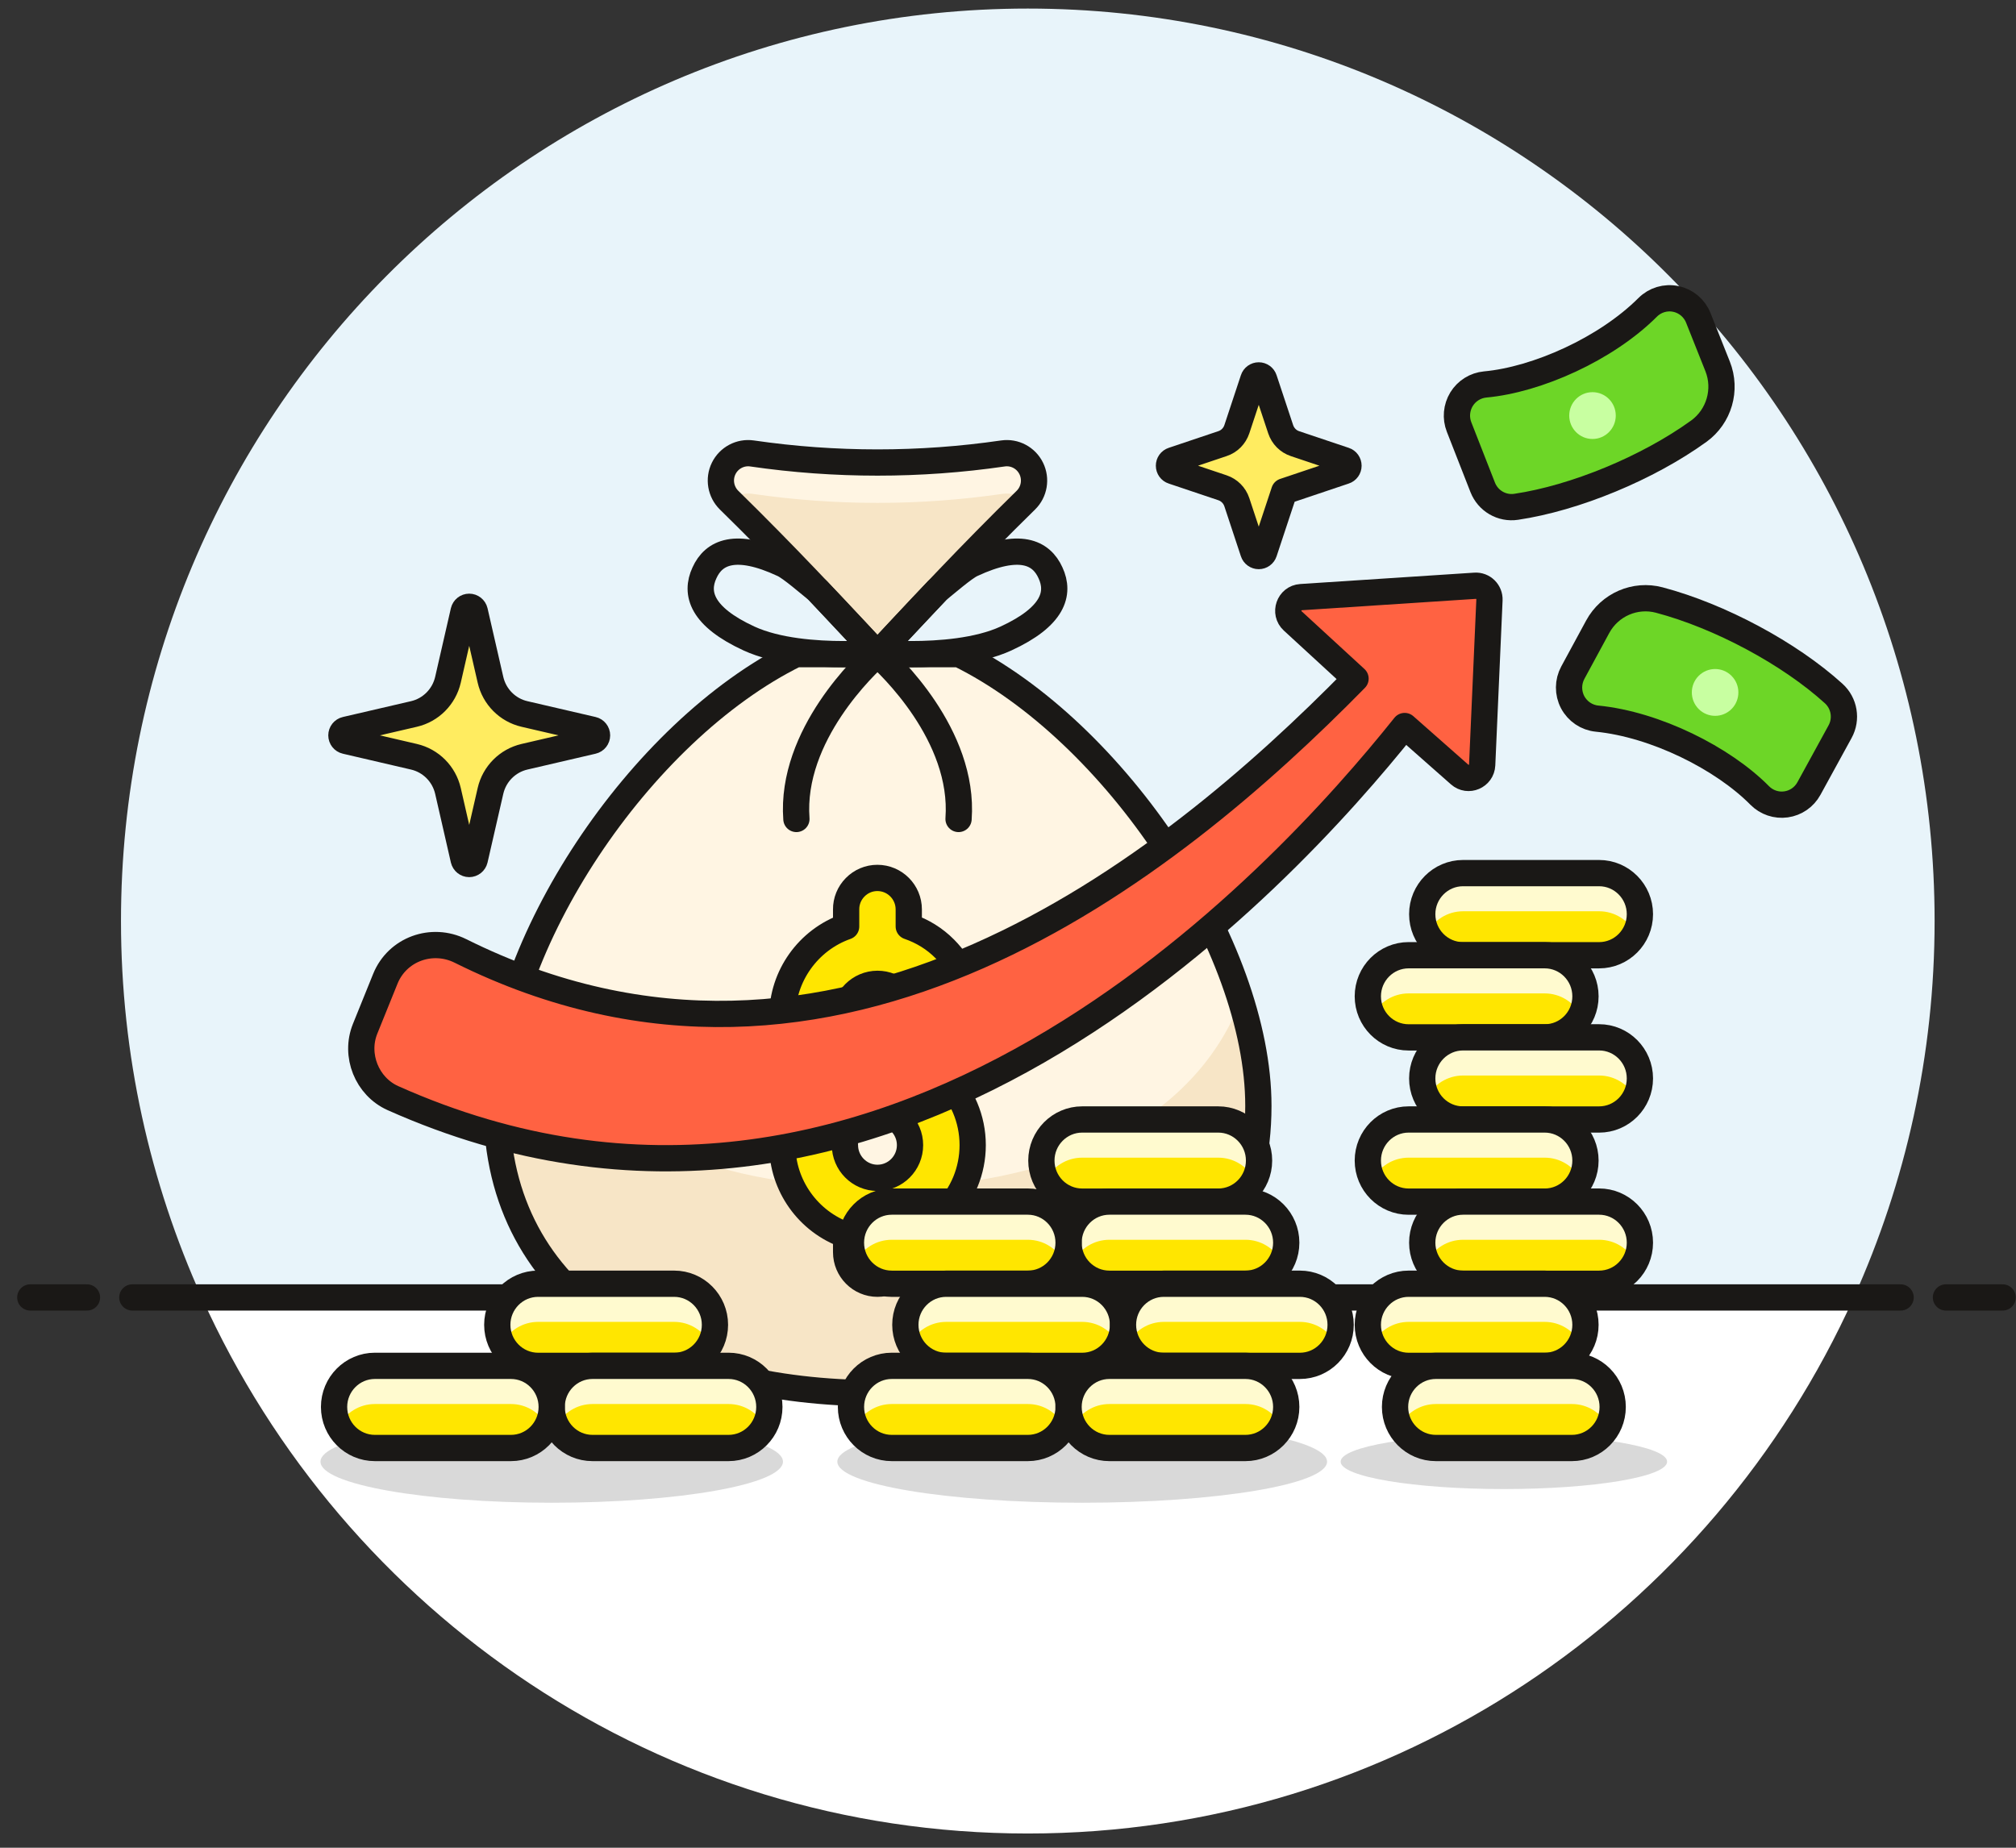 <svg xmlns="http://www.w3.org/2000/svg" xmlns:xlink= "http://www.w3.org/1999/xlink" viewBox="0 0 72 66"><rect x="0" y="0" width="72" height="66" fill="#333333" stroke="none"/><g id="Final" stroke="none" stroke-width="1" fill="none" fill-rule="evenodd"><g id="Assets" transform="translate(-244, -201)"><g id="Multicolor/Business/67--income-financial-increasing" transform="translate(242, 196)"><g id="67--income-financial-increasing" transform="translate(2.274, 5.306)"><path d="M68.819,32.593 C68.819,14.592 54.319,0 36.433,0 C18.547,0 4.047,14.592 4.047,32.593 C4.047,37.388 5.084,41.938 6.932,46.038 L65.934,46.038 C67.781,41.938 68.819,37.388 68.819,32.593" id="Fill-1" fill="#E8F4FA"></path><path d="M6.932,46.038 C12.021,57.328 23.312,65.186 36.433,65.186 C49.554,65.186 60.845,57.328 65.934,46.038 L6.932,46.038 Z" id="Fill-3" fill="#FFFFFF"></path><path d="M4.452,46.038 L67.605,46.038" id="Stroke-5" stroke="#1A1816" stroke-width="0.938" stroke-linecap="round" stroke-linejoin="round"></path><path d="M0.808,46.038 L2.832,46.038" id="Stroke-7" stroke="#1A1816" stroke-width="0.938" stroke-linecap="round" stroke-linejoin="round"></path><path d="M69.224,46.038 L71.248,46.038" id="Stroke-9" stroke="#1A1816" stroke-width="0.938" stroke-linecap="round" stroke-linejoin="round"></path><path d="M17.462,39.193 C17.462,33.512 22.553,25.817 28.15,23.059 L33.978,23.059 C39.576,25.817 44.668,33.512 44.668,39.193 C44.668,46.136 38.575,49.46 31.065,49.46 C23.554,49.46 17.462,46.136 17.462,39.193" id="Fill-11" fill="#FFF5E3"></path><path d="M31.064,42.126 C24.985,42.126 19.838,39.946 18.097,35.435 C17.694,36.733 17.462,38.007 17.462,39.193 C17.462,46.136 23.555,49.459 31.064,49.459 C38.575,49.459 44.667,46.136 44.667,39.193 C44.667,38.007 44.435,36.733 44.033,35.435 C42.29,39.946 37.143,42.126 31.064,42.126" id="Fill-13" fill="#F7E5C6"></path><path d="M17.462,39.193 C17.462,33.512 22.553,25.817 28.15,23.059 L33.978,23.059 C39.576,25.817 44.668,33.512 44.668,39.193 C44.668,46.136 38.575,49.46 31.065,49.46 C23.554,49.46 17.462,46.136 17.462,39.193 Z" id="Stroke-15" stroke="#1A1816" stroke-width="0.938" stroke-linecap="round" stroke-linejoin="round"></path><path d="M31.064,23.059 C31.064,23.059 29.831,21.72 28.518,20.351 C27.698,19.492 26.741,18.515 25.765,17.559 C25.465,17.264 25.385,16.806 25.572,16.426 C25.759,16.047 26.167,15.831 26.583,15.891 C28.076,16.108 29.568,16.215 31.064,16.215 C32.561,16.215 34.053,16.108 35.546,15.891 C35.962,15.831 36.37,16.047 36.556,16.427 C36.742,16.806 36.665,17.264 36.364,17.559 C35.388,18.515 34.431,19.492 33.611,20.351 C32.298,21.72 31.064,23.059 31.064,23.059" id="Fill-17" fill="#F7E5C6"></path><path d="M25.791,17.585 C26.003,17.391 26.288,17.291 26.583,17.332 C28.075,17.549 29.568,17.657 31.065,17.657 C32.56,17.657 34.053,17.549 35.546,17.332 C35.84,17.291 36.127,17.391 36.337,17.585 C36.346,17.576 36.355,17.568 36.364,17.559 C36.665,17.263 36.742,16.807 36.557,16.427 C36.369,16.046 35.962,15.831 35.546,15.892 C34.053,16.108 32.56,16.214 31.065,16.214 C29.568,16.214 28.075,16.108 26.583,15.892 C26.167,15.831 25.759,16.046 25.572,16.426 C25.386,16.807 25.465,17.263 25.765,17.559 C25.774,17.568 25.782,17.576 25.791,17.585" id="Fill-19" fill="#FFF5E3"></path><path d="M31.064,23.059 C31.064,23.059 29.831,21.72 28.518,20.351 C27.698,19.492 26.741,18.515 25.765,17.559 C25.465,17.264 25.385,16.806 25.572,16.426 C25.759,16.047 26.167,15.831 26.583,15.891 C28.076,16.108 29.568,16.215 31.064,16.215 C32.561,16.215 34.053,16.108 35.546,15.891 C35.962,15.831 36.37,16.047 36.556,16.427 C36.742,16.806 36.665,17.264 36.364,17.559 C35.388,18.515 34.431,19.492 33.611,20.351 C32.298,21.72 31.064,23.059 31.064,23.059 Z" id="Stroke-21" stroke="#1A1816" stroke-width="0.938" stroke-linecap="round" stroke-linejoin="round"></path><path d="M31.064,45.548 C30.447,45.548 29.945,45.043 29.945,44.422 L29.945,43.813 C28.592,43.334 27.665,42.042 27.665,40.597 C27.665,39.975 28.165,39.471 28.782,39.471 C29.4,39.471 29.902,39.975 29.902,40.595 C29.902,41.241 30.424,41.766 31.064,41.766 C31.705,41.766 32.227,41.242 32.227,40.597 C32.227,39.953 31.704,39.427 31.063,39.426 C30.155,39.426 29.301,39.07 28.66,38.425 C28.017,37.779 27.665,36.919 27.665,36.003 C27.665,34.559 28.592,33.266 29.945,32.789 L29.945,32.181 C29.942,31.882 30.058,31.599 30.268,31.386 C30.479,31.172 30.761,31.053 31.061,31.053 C31.68,31.053 32.182,31.557 32.182,32.178 L32.182,32.786 C32.678,32.957 33.11,33.226 33.468,33.587 C34.11,34.232 34.464,35.091 34.464,36.004 C34.464,36.625 33.962,37.13 33.345,37.13 C32.728,37.13 32.227,36.625 32.227,36.004 C32.227,35.693 32.105,35.4 31.885,35.177 C31.665,34.956 31.374,34.836 31.066,34.836 C30.426,34.837 29.902,35.361 29.902,36.006 C29.902,36.318 30.023,36.612 30.242,36.833 C30.46,37.053 30.752,37.174 31.061,37.174 C32.937,37.176 34.464,38.711 34.465,40.597 C34.464,41.509 34.11,42.368 33.467,43.016 C33.115,43.369 32.675,43.642 32.183,43.814 L32.183,44.422 C32.183,44.723 32.067,45.006 31.856,45.219 C31.644,45.431 31.363,45.548 31.064,45.548" id="Fill-23" fill="#FFE600"></path><path d="M31.064,45.548 C30.447,45.548 29.945,45.043 29.945,44.422 L29.945,43.813 C28.592,43.334 27.665,42.042 27.665,40.597 C27.665,39.975 28.165,39.471 28.782,39.471 C29.4,39.471 29.902,39.975 29.902,40.595 C29.902,41.241 30.424,41.766 31.064,41.766 C31.705,41.766 32.227,41.242 32.227,40.597 C32.227,39.953 31.704,39.427 31.063,39.426 C30.155,39.426 29.301,39.07 28.66,38.425 C28.017,37.779 27.665,36.919 27.665,36.003 C27.665,34.559 28.592,33.266 29.945,32.789 L29.945,32.181 C29.942,31.882 30.058,31.599 30.268,31.386 C30.479,31.172 30.761,31.053 31.061,31.053 C31.68,31.053 32.182,31.557 32.182,32.178 L32.182,32.786 C32.678,32.957 33.11,33.226 33.468,33.587 C34.11,34.232 34.464,35.091 34.464,36.004 C34.464,36.625 33.962,37.13 33.345,37.13 C32.728,37.13 32.227,36.625 32.227,36.004 C32.227,35.693 32.105,35.4 31.885,35.177 C31.665,34.956 31.374,34.836 31.066,34.836 C30.426,34.837 29.902,35.361 29.902,36.006 C29.902,36.318 30.023,36.612 30.242,36.833 C30.46,37.053 30.752,37.174 31.061,37.174 C32.937,37.176 34.464,38.711 34.465,40.597 C34.464,41.509 34.11,42.368 33.467,43.016 C33.115,43.369 32.675,43.642 32.183,43.814 L32.183,44.422 C32.183,44.723 32.067,45.006 31.856,45.219 C31.644,45.431 31.363,45.548 31.064,45.548 Z" id="Stroke-25" stroke="#1A1816" stroke-width="0.938" stroke-linecap="round" stroke-linejoin="round"></path><path d="M33.205,20.778 C33.478,20.562 34.154,19.97 34.436,19.843 C36.136,19.05 36.914,19.422 37.244,20.156 C37.584,20.889 37.35,21.72 35.651,22.502 C34.649,22.962 33.261,23.06 32.27,23.06 L31.064,23.06 C31.064,23.06 32.835,21.168 33.205,20.778 Z" id="Stroke-27" stroke="#1A1816" stroke-width="0.938" stroke-linecap="round" stroke-linejoin="round"></path><path d="M31.064,23.059 C31.453,23.402 34.183,25.944 33.96,28.947" id="Stroke-29" stroke="#1A1816" stroke-width="0.938" stroke-linecap="round" stroke-linejoin="round"></path><path d="M28.923,20.778 C28.651,20.562 27.974,19.97 27.693,19.843 C25.993,19.05 25.215,19.422 24.885,20.156 C24.545,20.889 24.779,21.72 26.478,22.502 C27.48,22.962 28.868,23.06 29.859,23.06 L31.065,23.06 C31.065,23.06 29.293,21.168 28.923,20.778 Z" id="Stroke-31" stroke="#1A1816" stroke-width="0.938" stroke-linecap="round" stroke-linejoin="round"></path><path d="M31.064,23.059 C30.676,23.402 27.946,25.944 28.169,28.947" id="Stroke-33" stroke="#1A1816" stroke-width="0.938" stroke-linecap="round" stroke-linejoin="round"></path><path d="M59.266,51.904 C59.266,52.444 56.655,52.882 53.436,52.882 C50.216,52.882 47.606,52.444 47.606,51.904 C47.606,51.364 50.216,50.927 53.436,50.927 C56.655,50.927 59.266,51.364 59.266,51.904" id="Fill-35" fill="#020202" opacity="0.15"></path><path d="M27.689,51.904 C27.689,52.715 23.991,53.371 19.43,53.371 C14.869,53.371 11.172,52.715 11.172,51.904 C11.172,51.095 14.869,50.437 19.43,50.437 C23.991,50.437 27.689,51.095 27.689,51.904" id="Fill-37" fill="#020202" opacity="0.15"></path><path d="M47.121,51.904 C47.121,52.715 43.205,53.371 38.376,53.371 C33.546,53.371 29.631,52.715 29.631,51.904 C29.631,51.095 33.546,50.437 38.376,50.437 C43.205,50.437 47.121,51.095 47.121,51.904" id="Fill-39" fill="#020202" opacity="0.15"></path><path d="M58.294,32.348 C58.294,31.539 57.641,30.881 56.836,30.881 L51.978,30.881 C51.174,30.881 50.52,31.539 50.52,32.348 C50.52,33.158 51.174,33.815 51.978,33.815 L56.836,33.815 C57.641,33.815 58.294,33.158 58.294,32.348" id="Fill-41" fill="#FFE600"></path><path d="M51.979,32.244 L56.837,32.244 C57.397,32.244 57.883,32.563 58.127,33.03 C58.233,32.826 58.294,32.595 58.294,32.349 C58.294,31.539 57.641,30.881 56.837,30.881 L51.979,30.881 C51.174,30.881 50.52,31.539 50.52,32.349 C50.52,32.595 50.581,32.826 50.687,33.03 C50.932,32.563 51.418,32.244 51.979,32.244" id="Fill-43" fill="#FFFACF"></path><path d="M58.294,32.348 C58.294,31.539 57.641,30.881 56.836,30.881 L51.978,30.881 C51.174,30.881 50.52,31.539 50.52,32.348 C50.52,33.158 51.174,33.815 51.978,33.815 L56.836,33.815 C57.641,33.815 58.294,33.158 58.294,32.348 Z" id="Stroke-45" stroke="#1A1816" stroke-width="0.938" stroke-linecap="round" stroke-linejoin="round"></path><path d="M60.38,11.049 C60.243,10.702 59.941,10.447 59.576,10.372 C59.213,10.295 58.835,10.409 58.572,10.672 C57.082,12.16 54.621,13.257 52.767,13.427 C52.42,13.46 52.107,13.655 51.924,13.953 C51.741,14.253 51.708,14.621 51.836,14.947 L52.681,17.105 C52.871,17.586 53.364,17.873 53.873,17.797 C55.977,17.485 58.577,16.411 60.397,15.096 C61.123,14.571 61.401,13.616 61.07,12.782 L60.38,11.049 Z" id="Fill-47" fill="#6DD627"></path><path d="M60.38,11.049 C60.243,10.702 59.941,10.447 59.576,10.372 C59.213,10.295 58.835,10.409 58.572,10.672 C57.082,12.16 54.621,13.257 52.767,13.427 C52.42,13.46 52.107,13.655 51.924,13.953 C51.741,14.253 51.708,14.621 51.836,14.947 L52.681,17.105 C52.871,17.586 53.364,17.873 53.873,17.797 C55.977,17.485 58.577,16.411 60.397,15.096 C61.123,14.571 61.401,13.616 61.07,12.782 L60.38,11.049 Z" id="Stroke-49" stroke="#1A1816" stroke-width="0.938" stroke-linejoin="round"></path><path d="M57.432,14.538 C57.432,14.999 57.06,15.374 56.601,15.374 C56.141,15.374 55.77,14.999 55.77,14.538 C55.77,14.076 56.141,13.702 56.601,13.702 C57.06,13.702 57.432,14.076 57.432,14.538" id="Fill-51" fill="#C8FFA1"></path><path d="M55.899,23.72 C55.721,24.048 55.718,24.445 55.892,24.776 C56.067,25.106 56.394,25.327 56.764,25.363 C58.852,25.57 61.26,26.779 62.573,28.108 C62.819,28.357 63.167,28.475 63.513,28.426 C63.859,28.378 64.161,28.169 64.33,27.861 L65.442,25.831 C65.692,25.376 65.597,24.812 65.214,24.465 C63.635,23.032 61.154,21.701 58.987,21.127 C58.124,20.898 57.215,21.292 56.787,22.081 L55.899,23.72 Z" id="Fill-53" fill="#6DD627"></path><path d="M55.899,23.72 C55.721,24.048 55.718,24.445 55.892,24.776 C56.067,25.106 56.394,25.327 56.764,25.363 C58.852,25.57 61.26,26.779 62.573,28.108 C62.819,28.357 63.167,28.475 63.513,28.426 C63.859,28.378 64.161,28.169 64.33,27.861 L65.442,25.831 C65.692,25.376 65.597,24.812 65.214,24.465 C63.635,23.032 61.154,21.701 58.987,21.127 C58.124,20.898 57.215,21.292 56.787,22.081 L55.899,23.72 Z" id="Stroke-55" stroke="#1A1816" stroke-width="0.938" stroke-linejoin="round"></path><path d="M60.45,23.783 C60.804,23.489 61.328,23.538 61.62,23.894 C61.913,24.25 61.863,24.778 61.51,25.072 C61.156,25.366 60.632,25.316 60.339,24.96 C60.047,24.604 60.096,24.077 60.45,23.783" id="Fill-57" fill="#C8FFA1"></path><path d="M12.766,36.441 C12.383,37.386 12.831,38.503 13.758,38.918 C31.303,46.752 45.566,31.045 49.892,25.627 L51.855,27.359 C52.161,27.631 52.643,27.424 52.661,27.014 L52.921,21.126 C52.934,20.835 52.692,20.597 52.404,20.617 L46.191,21.023 C45.764,21.051 45.579,21.582 45.894,21.872 L48.138,23.935 C41.459,30.743 29.539,40.319 16.171,33.661 C15.15,33.153 13.915,33.598 13.487,34.658 L12.766,36.441 Z" id="Fill-59" fill="#FF6242"></path><path d="M12.766,36.441 C12.383,37.386 12.831,38.503 13.758,38.918 C31.303,46.752 45.566,31.045 49.892,25.627 L51.855,27.359 C52.161,27.631 52.643,27.424 52.661,27.014 L52.921,21.126 C52.934,20.835 52.692,20.597 52.404,20.617 L46.191,21.023 C45.764,21.051 45.579,21.582 45.894,21.872 L48.138,23.935 C41.459,30.743 29.539,40.319 16.171,33.661 C15.15,33.153 13.915,33.598 13.487,34.658 L12.766,36.441 Z" id="Stroke-61" stroke="#1A1816" stroke-width="0.938" stroke-linecap="round" stroke-linejoin="round"></path><path d="M45.592,17.246 L47.748,16.521 C47.831,16.495 47.886,16.416 47.886,16.329 C47.886,16.241 47.831,16.163 47.748,16.136 L45.976,15.541 C45.734,15.461 45.545,15.269 45.464,15.025 L44.873,13.243 C44.846,13.159 44.768,13.103 44.681,13.103 C44.594,13.103 44.516,13.159 44.489,13.243 L43.899,15.025 C43.818,15.269 43.628,15.461 43.386,15.54 L41.613,16.136 C41.53,16.163 41.475,16.241 41.475,16.329 C41.475,16.416 41.53,16.495 41.613,16.521 L43.386,17.117 C43.628,17.198 43.818,17.389 43.899,17.633 L44.489,19.417 C44.516,19.5 44.594,19.556 44.681,19.556 C44.768,19.556 44.846,19.5 44.873,19.417 L45.592,17.246 Z" id="Fill-63" fill="#FFEC60"></path><path d="M45.592,17.246 L47.748,16.521 C47.831,16.495 47.886,16.416 47.886,16.329 C47.886,16.241 47.831,16.163 47.748,16.136 L45.976,15.541 C45.734,15.461 45.545,15.269 45.464,15.025 L44.873,13.243 C44.846,13.159 44.768,13.103 44.681,13.103 C44.594,13.103 44.516,13.159 44.489,13.243 L43.899,15.025 C43.818,15.269 43.628,15.461 43.386,15.54 L41.613,16.136 C41.53,16.163 41.475,16.241 41.475,16.329 C41.475,16.416 41.53,16.495 41.613,16.521 L43.386,17.117 C43.628,17.198 43.818,17.389 43.899,17.633 L44.489,19.417 C44.516,19.5 44.594,19.556 44.681,19.556 C44.768,19.556 44.846,19.5 44.873,19.417 L45.592,17.246 Z" id="Stroke-65" stroke="#1A1816" stroke-width="0.938" stroke-linecap="round" stroke-linejoin="round"></path><path d="M17.243,27.946 C17.382,27.339 17.853,26.866 18.457,26.725 L20.892,26.159 C20.984,26.138 21.049,26.056 21.049,25.96 C21.049,25.866 20.984,25.783 20.892,25.762 L18.457,25.197 C17.852,25.057 17.382,24.582 17.243,23.975 L16.681,21.525 C16.659,21.433 16.577,21.368 16.483,21.368 C16.389,21.368 16.308,21.433 16.286,21.525 L15.725,23.975 C15.585,24.582 15.114,25.057 14.51,25.197 L12.076,25.762 C11.984,25.783 11.919,25.866 11.919,25.96 C11.919,26.056 11.984,26.138 12.076,26.159 L14.51,26.725 C15.114,26.865 15.585,27.339 15.725,27.946 L16.286,30.398 C16.308,30.49 16.389,30.556 16.483,30.556 C16.577,30.556 16.659,30.49 16.681,30.398 L17.243,27.946 Z" id="Fill-67" fill="#FFEC60"></path><path d="M17.243,27.946 C17.382,27.339 17.853,26.866 18.457,26.725 L20.892,26.159 C20.984,26.138 21.049,26.056 21.049,25.96 C21.049,25.866 20.984,25.783 20.892,25.762 L18.457,25.197 C17.852,25.057 17.382,24.582 17.243,23.975 L16.681,21.525 C16.659,21.433 16.577,21.368 16.483,21.368 C16.389,21.368 16.308,21.433 16.286,21.525 L15.725,23.975 C15.585,24.582 15.114,25.057 14.51,25.197 L12.076,25.762 C11.984,25.783 11.919,25.866 11.919,25.96 C11.919,26.056 11.984,26.138 12.076,26.159 L14.51,26.725 C15.114,26.865 15.585,27.339 15.725,27.946 L16.286,30.398 C16.308,30.49 16.389,30.556 16.483,30.556 C16.577,30.556 16.659,30.49 16.681,30.398 L17.243,27.946 Z" id="Stroke-69" stroke="#1A1816" stroke-width="0.938" stroke-linecap="round" stroke-linejoin="round"></path><path d="M56.35,35.282 C56.35,34.472 55.698,33.814 54.893,33.814 L50.035,33.814 C49.23,33.814 48.577,34.472 48.577,35.282 C48.577,36.092 49.23,36.749 50.035,36.749 L54.893,36.749 C55.698,36.749 56.35,36.092 56.35,35.282" id="Fill-71" fill="#FFE600"></path><path d="M50.035,35.178 L54.893,35.178 C55.453,35.178 55.939,35.496 56.184,35.963 C56.29,35.759 56.351,35.528 56.351,35.282 C56.351,34.472 55.698,33.815 54.893,33.815 L50.035,33.815 C49.23,33.815 48.577,34.472 48.577,35.282 C48.577,35.528 48.638,35.759 48.744,35.963 C48.988,35.496 49.475,35.178 50.035,35.178" id="Fill-73" fill="#FFFACF"></path><path d="M56.35,35.282 C56.35,34.472 55.698,33.814 54.893,33.814 L50.035,33.814 C49.23,33.814 48.577,34.472 48.577,35.282 C48.577,36.092 49.23,36.749 50.035,36.749 L54.893,36.749 C55.698,36.749 56.35,36.092 56.35,35.282 Z" id="Stroke-75" stroke="#1A1816" stroke-width="0.938" stroke-linecap="round" stroke-linejoin="round"></path><path d="M58.294,38.215 C58.294,37.405 57.641,36.747 56.836,36.747 L51.978,36.747 C51.174,36.747 50.52,37.405 50.52,38.215 C50.52,39.025 51.174,39.682 51.978,39.682 L56.836,39.682 C57.641,39.682 58.294,39.025 58.294,38.215" id="Fill-77" fill="#FFE600"></path><path d="M51.979,38.111 L56.837,38.111 C57.397,38.111 57.883,38.429 58.127,38.896 C58.233,38.692 58.294,38.461 58.294,38.215 C58.294,37.405 57.641,36.748 56.837,36.748 L51.979,36.748 C51.174,36.748 50.52,37.405 50.52,38.215 C50.52,38.461 50.581,38.692 50.687,38.896 C50.932,38.429 51.418,38.111 51.979,38.111" id="Fill-79" fill="#FFFACF"></path><path d="M58.294,38.215 C58.294,37.405 57.641,36.747 56.836,36.747 L51.978,36.747 C51.174,36.747 50.52,37.405 50.52,38.215 C50.52,39.025 51.174,39.682 51.978,39.682 L56.836,39.682 C57.641,39.682 58.294,39.025 58.294,38.215 Z" id="Stroke-81" stroke="#1A1816" stroke-width="0.938" stroke-linecap="round" stroke-linejoin="round"></path><path d="M56.35,41.149 C56.35,40.339 55.698,39.681 54.893,39.681 L50.035,39.681 C49.23,39.681 48.577,40.339 48.577,41.149 C48.577,41.959 49.23,42.616 50.035,42.616 L54.893,42.616 C55.698,42.616 56.35,41.959 56.35,41.149" id="Fill-83" fill="#FFE600"></path><path d="M50.035,41.045 L54.893,41.045 C55.453,41.045 55.939,41.363 56.184,41.83 C56.29,41.626 56.351,41.395 56.351,41.149 C56.351,40.339 55.698,39.682 54.893,39.682 L50.035,39.682 C49.23,39.682 48.577,40.339 48.577,41.149 C48.577,41.395 48.638,41.626 48.744,41.83 C48.988,41.363 49.475,41.045 50.035,41.045" id="Fill-85" fill="#FFFACF"></path><path d="M56.35,41.149 C56.35,40.339 55.698,39.681 54.893,39.681 L50.035,39.681 C49.23,39.681 48.577,40.339 48.577,41.149 C48.577,41.959 49.23,42.616 50.035,42.616 L54.893,42.616 C55.698,42.616 56.35,41.959 56.35,41.149 Z" id="Stroke-87" stroke="#1A1816" stroke-width="0.938" stroke-linecap="round" stroke-linejoin="round"></path><path d="M44.692,41.149 C44.692,40.339 44.039,39.681 43.234,39.681 L38.376,39.681 C37.572,39.681 36.918,40.339 36.918,41.149 C36.918,41.959 37.572,42.616 38.376,42.616 L43.234,42.616 C44.039,42.616 44.692,41.959 44.692,41.149" id="Fill-89" fill="#FFE600"></path><path d="M38.377,41.045 L43.234,41.045 C43.795,41.045 44.281,41.363 44.525,41.83 C44.631,41.626 44.692,41.395 44.692,41.149 C44.692,40.339 44.039,39.682 43.234,39.682 L38.377,39.682 C37.572,39.682 36.918,40.339 36.918,41.149 C36.918,41.395 36.979,41.626 37.085,41.83 C37.33,41.363 37.816,41.045 38.377,41.045" id="Fill-91" fill="#FFFACF"></path><path d="M44.692,41.149 C44.692,40.339 44.039,39.681 43.234,39.681 L38.376,39.681 C37.572,39.681 36.918,40.339 36.918,41.149 C36.918,41.959 37.572,42.616 38.376,42.616 L43.234,42.616 C44.039,42.616 44.692,41.959 44.692,41.149 Z" id="Stroke-93" stroke="#1A1816" stroke-width="0.938" stroke-linecap="round" stroke-linejoin="round"></path><path d="M45.663,44.082 C45.663,43.272 45.01,42.614 44.205,42.614 L39.347,42.614 C38.543,42.614 37.889,43.272 37.889,44.082 C37.889,44.892 38.543,45.549 39.347,45.549 L44.205,45.549 C45.01,45.549 45.663,44.892 45.663,44.082" id="Fill-95" fill="#FFE600"></path><path d="M39.348,43.978 L44.206,43.978 C44.766,43.978 45.252,44.296 45.496,44.763 C45.602,44.559 45.663,44.328 45.663,44.082 C45.663,43.272 45.01,42.615 44.206,42.615 L39.348,42.615 C38.543,42.615 37.889,43.272 37.889,44.082 C37.889,44.328 37.95,44.559 38.056,44.763 C38.301,44.296 38.787,43.978 39.348,43.978" id="Fill-97" fill="#FFFACF"></path><path d="M45.663,44.082 C45.663,43.272 45.01,42.614 44.205,42.614 L39.347,42.614 C38.543,42.614 37.889,43.272 37.889,44.082 C37.889,44.892 38.543,45.549 39.347,45.549 L44.205,45.549 C45.01,45.549 45.663,44.892 45.663,44.082 Z" id="Stroke-99" stroke="#1A1816" stroke-width="0.938" stroke-linecap="round" stroke-linejoin="round"></path><path d="M37.89,44.082 C37.89,43.272 37.238,42.614 36.433,42.614 L31.575,42.614 C30.77,42.614 30.117,43.272 30.117,44.082 C30.117,44.892 30.77,45.549 31.575,45.549 L36.433,45.549 C37.238,45.549 37.89,44.892 37.89,44.082" id="Fill-101" fill="#FFE600"></path><path d="M31.575,43.978 L36.433,43.978 C36.993,43.978 37.479,44.296 37.724,44.763 C37.83,44.559 37.89,44.328 37.89,44.082 C37.89,43.272 37.238,42.615 36.433,42.615 L31.575,42.615 C30.77,42.615 30.117,43.272 30.117,44.082 C30.117,44.328 30.178,44.559 30.284,44.763 C30.528,44.296 31.015,43.978 31.575,43.978" id="Fill-103" fill="#FFFACF"></path><path d="M37.89,44.082 C37.89,43.272 37.238,42.614 36.433,42.614 L31.575,42.614 C30.77,42.614 30.117,43.272 30.117,44.082 C30.117,44.892 30.77,45.549 31.575,45.549 L36.433,45.549 C37.238,45.549 37.89,44.892 37.89,44.082 Z" id="Stroke-105" stroke="#1A1816" stroke-width="0.938" stroke-linecap="round" stroke-linejoin="round"></path><path d="M39.834,47.015 C39.834,46.206 39.181,45.548 38.376,45.548 L33.518,45.548 C32.714,45.548 32.06,46.206 32.06,47.015 C32.06,47.825 32.714,48.482 33.518,48.482 L38.376,48.482 C39.181,48.482 39.834,47.825 39.834,47.015" id="Fill-107" fill="#FFE600"></path><path d="M33.519,46.911 L38.377,46.911 C38.937,46.911 39.423,47.23 39.667,47.697 C39.773,47.493 39.834,47.262 39.834,47.016 C39.834,46.206 39.181,45.548 38.377,45.548 L33.519,45.548 C32.714,45.548 32.06,46.206 32.06,47.016 C32.06,47.262 32.121,47.493 32.227,47.697 C32.472,47.23 32.958,46.911 33.519,46.911" id="Fill-109" fill="#FFFACF"></path><path d="M39.834,47.015 C39.834,46.206 39.181,45.548 38.376,45.548 L33.518,45.548 C32.714,45.548 32.06,46.206 32.06,47.015 C32.06,47.825 32.714,48.482 33.518,48.482 L38.376,48.482 C39.181,48.482 39.834,47.825 39.834,47.015 Z" id="Stroke-111" stroke="#1A1816" stroke-width="0.938" stroke-linecap="round" stroke-linejoin="round"></path><path d="M37.891,49.949 C37.891,49.139 37.238,48.481 36.434,48.481 L31.576,48.481 C30.771,48.481 30.118,49.139 30.118,49.949 C30.118,50.759 30.771,51.416 31.576,51.416 L36.434,51.416 C37.238,51.416 37.891,50.759 37.891,49.949" id="Fill-113" fill="#FFE600"></path><path d="M31.576,49.845 L36.434,49.845 C36.994,49.845 37.48,50.163 37.724,50.63 C37.831,50.426 37.891,50.195 37.891,49.949 C37.891,49.139 37.239,48.482 36.434,48.482 L31.576,48.482 C30.771,48.482 30.118,49.139 30.118,49.949 C30.118,50.195 30.178,50.426 30.284,50.63 C30.529,50.163 31.016,49.845 31.576,49.845" id="Fill-115" fill="#FFFACF"></path><path d="M37.891,49.949 C37.891,49.139 37.238,48.481 36.434,48.481 L31.576,48.481 C30.771,48.481 30.118,49.139 30.118,49.949 C30.118,50.759 30.771,51.416 31.576,51.416 L36.434,51.416 C37.238,51.416 37.891,50.759 37.891,49.949 Z" id="Stroke-117" stroke="#1A1816" stroke-width="0.938" stroke-linecap="round" stroke-linejoin="round"></path><path d="M47.606,47.015 C47.606,46.206 46.954,45.548 46.149,45.548 L41.291,45.548 C40.486,45.548 39.833,46.206 39.833,47.015 C39.833,47.825 40.486,48.482 41.291,48.482 L46.149,48.482 C46.954,48.482 47.606,47.825 47.606,47.015" id="Fill-119" fill="#FFE600"></path><path d="M41.291,46.911 L46.149,46.911 C46.709,46.911 47.195,47.23 47.44,47.697 C47.546,47.493 47.606,47.262 47.606,47.016 C47.606,46.206 46.954,45.548 46.149,45.548 L41.291,45.548 C40.486,45.548 39.833,46.206 39.833,47.016 C39.833,47.262 39.894,47.493 40,47.697 C40.244,47.23 40.731,46.911 41.291,46.911" id="Fill-121" fill="#FFFACF"></path><path d="M47.606,47.015 C47.606,46.206 46.954,45.548 46.149,45.548 L41.291,45.548 C40.486,45.548 39.833,46.206 39.833,47.015 C39.833,47.825 40.486,48.482 41.291,48.482 L46.149,48.482 C46.954,48.482 47.606,47.825 47.606,47.015 Z" id="Stroke-123" stroke="#1A1816" stroke-width="0.938" stroke-linecap="round" stroke-linejoin="round"></path><path d="M45.663,49.949 C45.663,49.139 45.01,48.481 44.205,48.481 L39.347,48.481 C38.543,48.481 37.889,49.139 37.889,49.949 C37.889,50.759 38.543,51.416 39.347,51.416 L44.205,51.416 C45.01,51.416 45.663,50.759 45.663,49.949" id="Fill-125" fill="#FFE600"></path><path d="M39.348,49.845 L44.206,49.845 C44.766,49.845 45.252,50.163 45.496,50.63 C45.602,50.426 45.663,50.195 45.663,49.949 C45.663,49.139 45.01,48.482 44.206,48.482 L39.348,48.482 C38.543,48.482 37.889,49.139 37.889,49.949 C37.889,50.195 37.95,50.426 38.056,50.63 C38.301,50.163 38.787,49.845 39.348,49.845" id="Fill-127" fill="#FFFACF"></path><path d="M45.663,49.949 C45.663,49.139 45.01,48.481 44.205,48.481 L39.347,48.481 C38.543,48.481 37.889,49.139 37.889,49.949 C37.889,50.759 38.543,51.416 39.347,51.416 L44.205,51.416 C45.01,51.416 45.663,50.759 45.663,49.949 Z" id="Stroke-129" stroke="#1A1816" stroke-width="0.938" stroke-linecap="round" stroke-linejoin="round"></path><path d="M58.294,44.082 C58.294,43.272 57.641,42.614 56.836,42.614 L51.978,42.614 C51.174,42.614 50.52,43.272 50.52,44.082 C50.52,44.892 51.174,45.549 51.978,45.549 L56.836,45.549 C57.641,45.549 58.294,44.892 58.294,44.082" id="Fill-131" fill="#FFE600"></path><path d="M51.979,43.978 L56.837,43.978 C57.397,43.978 57.883,44.296 58.127,44.763 C58.233,44.559 58.294,44.328 58.294,44.082 C58.294,43.272 57.641,42.615 56.837,42.615 L51.979,42.615 C51.174,42.615 50.52,43.272 50.52,44.082 C50.52,44.328 50.581,44.559 50.687,44.763 C50.932,44.296 51.418,43.978 51.979,43.978" id="Fill-133" fill="#FFFACF"></path><path d="M58.294,44.082 C58.294,43.272 57.641,42.614 56.836,42.614 L51.978,42.614 C51.174,42.614 50.52,43.272 50.52,44.082 C50.52,44.892 51.174,45.549 51.978,45.549 L56.836,45.549 C57.641,45.549 58.294,44.892 58.294,44.082 Z" id="Stroke-135" stroke="#1A1816" stroke-width="0.938" stroke-linecap="round" stroke-linejoin="round"></path><path d="M56.35,47.015 C56.35,46.206 55.698,45.548 54.893,45.548 L50.035,45.548 C49.23,45.548 48.577,46.206 48.577,47.015 C48.577,47.825 49.23,48.482 50.035,48.482 L54.893,48.482 C55.698,48.482 56.35,47.825 56.35,47.015" id="Fill-137" fill="#FFE600"></path><path d="M50.035,46.911 L54.893,46.911 C55.453,46.911 55.939,47.23 56.184,47.697 C56.29,47.493 56.351,47.262 56.351,47.016 C56.351,46.206 55.698,45.548 54.893,45.548 L50.035,45.548 C49.23,45.548 48.577,46.206 48.577,47.016 C48.577,47.262 48.638,47.493 48.744,47.697 C48.988,47.23 49.475,46.911 50.035,46.911" id="Fill-139" fill="#FFFACF"></path><path d="M56.35,47.015 C56.35,46.206 55.698,45.548 54.893,45.548 L50.035,45.548 C49.23,45.548 48.577,46.206 48.577,47.015 C48.577,47.825 49.23,48.482 50.035,48.482 L54.893,48.482 C55.698,48.482 56.35,47.825 56.35,47.015 Z" id="Stroke-141" stroke="#1A1816" stroke-width="0.938" stroke-linecap="round" stroke-linejoin="round"></path><path d="M57.322,49.949 C57.322,49.139 56.67,48.481 55.865,48.481 L51.007,48.481 C50.202,48.481 49.549,49.139 49.549,49.949 C49.549,50.759 50.202,51.416 51.007,51.416 L55.865,51.416 C56.67,51.416 57.322,50.759 57.322,49.949" id="Fill-143" fill="#FFE600"></path><path d="M51.007,49.845 L55.865,49.845 C56.425,49.845 56.911,50.163 57.155,50.63 C57.262,50.426 57.322,50.195 57.322,49.949 C57.322,49.139 56.67,48.482 55.865,48.482 L51.007,48.482 C50.202,48.482 49.549,49.139 49.549,49.949 C49.549,50.195 49.609,50.426 49.715,50.63 C49.96,50.163 50.447,49.845 51.007,49.845" id="Fill-145" fill="#FFFACF"></path><path d="M57.322,49.949 C57.322,49.139 56.67,48.481 55.865,48.481 L51.007,48.481 C50.202,48.481 49.549,49.139 49.549,49.949 C49.549,50.759 50.202,51.416 51.007,51.416 L55.865,51.416 C56.67,51.416 57.322,50.759 57.322,49.949 Z" id="Stroke-147" stroke="#1A1816" stroke-width="0.938" stroke-linecap="round" stroke-linejoin="round"></path><path d="M25.26,47.015 C25.26,46.206 24.607,45.548 23.803,45.548 L18.945,45.548 C18.14,45.548 17.486,46.206 17.486,47.015 C17.486,47.825 18.14,48.482 18.945,48.482 L23.803,48.482 C24.607,48.482 25.26,47.825 25.26,47.015" id="Fill-149" fill="#FFE600"></path><path d="M18.945,46.911 L23.803,46.911 C24.363,46.911 24.849,47.23 25.093,47.697 C25.199,47.493 25.26,47.262 25.26,47.016 C25.26,46.206 24.607,45.548 23.803,45.548 L18.945,45.548 C18.14,45.548 17.487,46.206 17.487,47.016 C17.487,47.262 17.547,47.493 17.653,47.697 C17.898,47.23 18.384,46.911 18.945,46.911" id="Fill-151" fill="#FFFACF"></path><path d="M25.26,47.015 C25.26,46.206 24.607,45.548 23.803,45.548 L18.945,45.548 C18.14,45.548 17.486,46.206 17.486,47.015 C17.486,47.825 18.14,48.482 18.945,48.482 L23.803,48.482 C24.607,48.482 25.26,47.825 25.26,47.015 Z" id="Stroke-153" stroke="#1A1816" stroke-width="0.938" stroke-linecap="round" stroke-linejoin="round"></path><path d="M27.203,49.949 C27.203,49.139 26.55,48.481 25.745,48.481 L20.887,48.481 C20.083,48.481 19.429,49.139 19.429,49.949 C19.429,50.759 20.083,51.416 20.887,51.416 L25.745,51.416 C26.55,51.416 27.203,50.759 27.203,49.949" id="Fill-155" fill="#FFE600"></path><path d="M20.888,49.845 L25.745,49.845 C26.306,49.845 26.792,50.163 27.036,50.63 C27.142,50.426 27.203,50.195 27.203,49.949 C27.203,49.139 26.55,48.482 25.745,48.482 L20.888,48.482 C20.083,48.482 19.429,49.139 19.429,49.949 C19.429,50.195 19.49,50.426 19.596,50.63 C19.841,50.163 20.327,49.845 20.888,49.845" id="Fill-157" fill="#FFFACF"></path><path d="M27.203,49.949 C27.203,49.139 26.55,48.481 25.745,48.481 L20.887,48.481 C20.083,48.481 19.429,49.139 19.429,49.949 C19.429,50.759 20.083,51.416 20.887,51.416 L25.745,51.416 C26.55,51.416 27.203,50.759 27.203,49.949 Z" id="Stroke-159" stroke="#1A1816" stroke-width="0.938" stroke-linecap="round" stroke-linejoin="round"></path><path d="M19.43,49.949 C19.43,49.139 18.778,48.481 17.973,48.481 L13.115,48.481 C12.31,48.481 11.657,49.139 11.657,49.949 C11.657,50.759 12.31,51.416 13.115,51.416 L17.973,51.416 C18.778,51.416 19.43,50.759 19.43,49.949" id="Fill-161" fill="#FFE600"></path><path d="M13.115,49.845 L17.973,49.845 C18.533,49.845 19.019,50.163 19.264,50.63 C19.37,50.426 19.43,50.195 19.43,49.949 C19.43,49.139 18.778,48.482 17.973,48.482 L13.115,48.482 C12.31,48.482 11.657,49.139 11.657,49.949 C11.657,50.195 11.718,50.426 11.824,50.63 C12.068,50.163 12.555,49.845 13.115,49.845" id="Fill-163" fill="#FFFACF"></path><path d="M19.43,49.949 C19.43,49.139 18.778,48.481 17.973,48.481 L13.115,48.481 C12.31,48.481 11.657,49.139 11.657,49.949 C11.657,50.759 12.31,51.416 13.115,51.416 L17.973,51.416 C18.778,51.416 19.43,50.759 19.43,49.949 Z" id="Stroke-165" stroke="#1A1816" stroke-width="0.938" stroke-linecap="round" stroke-linejoin="round"></path></g></g></g></g></svg>